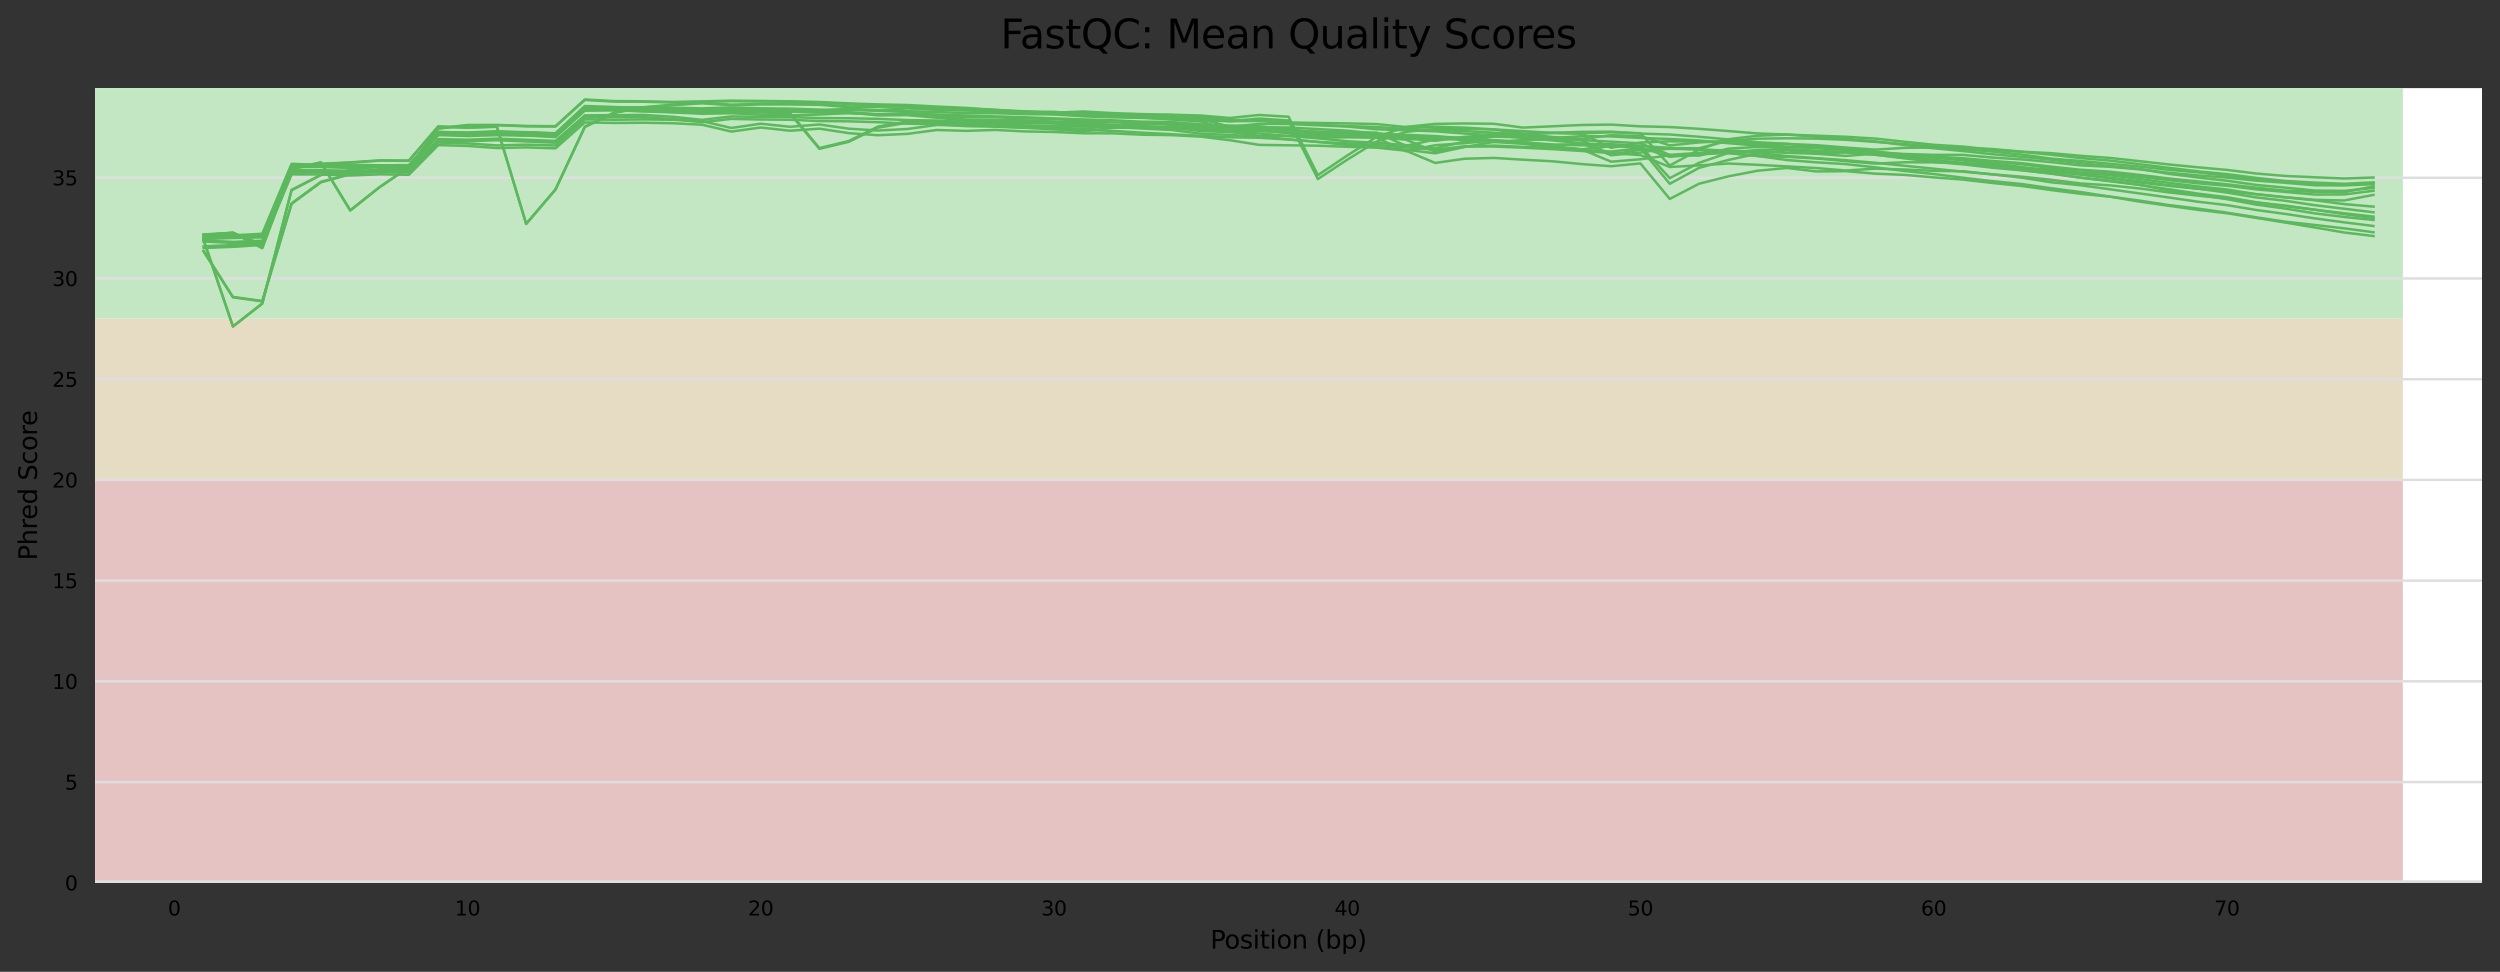 <?xml version="1.0" encoding="utf-8" standalone="no"?>
<!DOCTYPE svg PUBLIC "-//W3C//DTD SVG 1.1//EN"
  "http://www.w3.org/Graphics/SVG/1.1/DTD/svg11.dtd">
<svg xmlns:xlink="http://www.w3.org/1999/xlink" width="1000.318pt" height="388.845pt" viewBox="0 0 1000.318 388.845" xmlns="http://www.w3.org/2000/svg" version="1.1">
 <rect x="0" y="0" width="1000.318" height="388.845" fill="#333333" stroke="none"/>
 <defs>
  <style type="text/css">*{stroke-linejoin: round; stroke-linecap: butt}</style>
 </defs>
 <g id="figure_1">
  <g id="axes_1">
   <g id="patch_1">
    <path d="M 38.058 353.224 
L 993.118 353.224 
L 993.118 35.256 
L 38.058 35.256 
z
" style="fill: #ffffff"/>
   </g>
   <g id="patch_2">
    <path d="M 38.058 127.543 
L 961.439 127.543 
L 961.439 -452.779 
L 38.058 -452.779 
z
" clip-path="url(#p95e24e57a4)" style="fill: #c3e6c3"/>
   </g>
   <g id="patch_3">
    <path d="M 38.058 192.023 
L 961.439 192.023 
L 961.439 127.543 
L 38.058 127.543 
z
" clip-path="url(#p95e24e57a4)" style="fill: #e6dcc3"/>
   </g>
   <g id="patch_4">
    <path d="M 38.058 353.224 
L 961.439 353.224 
L 961.439 192.023 
L 38.058 192.023 
z
" clip-path="url(#p95e24e57a4)" style="fill: #e6c3c3"/>
   </g>
   <g id="matplotlib.axis_1">
    <g id="xtick_1">
     <g id="text_1">
      <!-- 0 -->
      <g transform="translate(67.192 366.303) scale(0.08 -0.08)">
       <defs>
        <path id="DejaVuSans-30" d="M 2034 4250 
Q 1547 4250 1301 3770 
Q 1056 3291 1056 2328 
Q 1056 1369 1301 889 
Q 1547 409 2034 409 
Q 2525 409 2770 889 
Q 3016 1369 3016 2328 
Q 3016 3291 2770 3770 
Q 2525 4250 2034 4250 
z
M 2034 4750 
Q 2819 4750 3233 4129 
Q 3647 3509 3647 2328 
Q 3647 1150 3233 529 
Q 2819 -91 2034 -91 
Q 1250 -91 836 529 
Q 422 1150 422 2328 
Q 422 3509 836 4129 
Q 1250 4750 2034 4750 
z
" transform="scale(0.016)"/>
       </defs>
       <use xlink:href="#DejaVuSans-30"/>
      </g>
     </g>
    </g>
    <g id="xtick_2">
     <g id="text_2">
      <!-- 10 -->
      <g transform="translate(181.976 366.303) scale(0.08 -0.08)">
       <defs>
        <path id="DejaVuSans-31" d="M 794 531 
L 1825 531 
L 1825 4091 
L 703 3866 
L 703 4441 
L 1819 4666 
L 2450 4666 
L 2450 531 
L 3481 531 
L 3481 0 
L 794 0 
L 794 531 
z
" transform="scale(0.016)"/>
       </defs>
       <use xlink:href="#DejaVuSans-31"/>
       <use xlink:href="#DejaVuSans-30" x="63.623"/>
      </g>
     </g>
    </g>
    <g id="xtick_3">
     <g id="text_3">
      <!-- 20 -->
      <g transform="translate(299.305 366.303) scale(0.08 -0.08)">
       <defs>
        <path id="DejaVuSans-32" d="M 1228 531 
L 3431 531 
L 3431 0 
L 469 0 
L 469 531 
Q 828 903 1448 1529 
Q 2069 2156 2228 2338 
Q 2531 2678 2651 2914 
Q 2772 3150 2772 3378 
Q 2772 3750 2511 3984 
Q 2250 4219 1831 4219 
Q 1534 4219 1204 4116 
Q 875 4013 500 3803 
L 500 4441 
Q 881 4594 1212 4672 
Q 1544 4750 1819 4750 
Q 2544 4750 2975 4387 
Q 3406 4025 3406 3419 
Q 3406 3131 3298 2873 
Q 3191 2616 2906 2266 
Q 2828 2175 2409 1742 
Q 1991 1309 1228 531 
z
" transform="scale(0.016)"/>
       </defs>
       <use xlink:href="#DejaVuSans-32"/>
       <use xlink:href="#DejaVuSans-30" x="63.623"/>
      </g>
     </g>
    </g>
    <g id="xtick_4">
     <g id="text_4">
      <!-- 30 -->
      <g transform="translate(416.635 366.303) scale(0.08 -0.08)">
       <defs>
        <path id="DejaVuSans-33" d="M 2597 2516 
Q 3050 2419 3304 2112 
Q 3559 1806 3559 1356 
Q 3559 666 3084 287 
Q 2609 -91 1734 -91 
Q 1441 -91 1130 -33 
Q 819 25 488 141 
L 488 750 
Q 750 597 1062 519 
Q 1375 441 1716 441 
Q 2309 441 2620 675 
Q 2931 909 2931 1356 
Q 2931 1769 2642 2001 
Q 2353 2234 1838 2234 
L 1294 2234 
L 1294 2753 
L 1863 2753 
Q 2328 2753 2575 2939 
Q 2822 3125 2822 3475 
Q 2822 3834 2567 4026 
Q 2313 4219 1838 4219 
Q 1578 4219 1281 4162 
Q 984 4106 628 3988 
L 628 4550 
Q 988 4650 1302 4700 
Q 1616 4750 1894 4750 
Q 2613 4750 3031 4423 
Q 3450 4097 3450 3541 
Q 3450 3153 3228 2886 
Q 3006 2619 2597 2516 
z
" transform="scale(0.016)"/>
       </defs>
       <use xlink:href="#DejaVuSans-33"/>
       <use xlink:href="#DejaVuSans-30" x="63.623"/>
      </g>
     </g>
    </g>
    <g id="xtick_5">
     <g id="text_5">
      <!-- 40 -->
      <g transform="translate(533.964 366.303) scale(0.08 -0.08)">
       <defs>
        <path id="DejaVuSans-34" d="M 2419 4116 
L 825 1625 
L 2419 1625 
L 2419 4116 
z
M 2253 4666 
L 3047 4666 
L 3047 1625 
L 3713 1625 
L 3713 1100 
L 3047 1100 
L 3047 0 
L 2419 0 
L 2419 1100 
L 313 1100 
L 313 1709 
L 2253 4666 
z
" transform="scale(0.016)"/>
       </defs>
       <use xlink:href="#DejaVuSans-34"/>
       <use xlink:href="#DejaVuSans-30" x="63.623"/>
      </g>
     </g>
    </g>
    <g id="xtick_6">
     <g id="text_6">
      <!-- 50 -->
      <g transform="translate(651.293 366.303) scale(0.08 -0.08)">
       <defs>
        <path id="DejaVuSans-35" d="M 691 4666 
L 3169 4666 
L 3169 4134 
L 1269 4134 
L 1269 2991 
Q 1406 3038 1543 3061 
Q 1681 3084 1819 3084 
Q 2600 3084 3056 2656 
Q 3513 2228 3513 1497 
Q 3513 744 3044 326 
Q 2575 -91 1722 -91 
Q 1428 -91 1123 -41 
Q 819 9 494 109 
L 494 744 
Q 775 591 1075 516 
Q 1375 441 1709 441 
Q 2250 441 2565 725 
Q 2881 1009 2881 1497 
Q 2881 1984 2565 2268 
Q 2250 2553 1709 2553 
Q 1456 2553 1204 2497 
Q 953 2441 691 2322 
L 691 4666 
z
" transform="scale(0.016)"/>
       </defs>
       <use xlink:href="#DejaVuSans-35"/>
       <use xlink:href="#DejaVuSans-30" x="63.623"/>
      </g>
     </g>
    </g>
    <g id="xtick_7">
     <g id="text_7">
      <!-- 60 -->
      <g transform="translate(768.622 366.303) scale(0.08 -0.08)">
       <defs>
        <path id="DejaVuSans-36" d="M 2113 2584 
Q 1688 2584 1439 2293 
Q 1191 2003 1191 1497 
Q 1191 994 1439 701 
Q 1688 409 2113 409 
Q 2538 409 2786 701 
Q 3034 994 3034 1497 
Q 3034 2003 2786 2293 
Q 2538 2584 2113 2584 
z
M 3366 4563 
L 3366 3988 
Q 3128 4100 2886 4159 
Q 2644 4219 2406 4219 
Q 1781 4219 1451 3797 
Q 1122 3375 1075 2522 
Q 1259 2794 1537 2939 
Q 1816 3084 2150 3084 
Q 2853 3084 3261 2657 
Q 3669 2231 3669 1497 
Q 3669 778 3244 343 
Q 2819 -91 2113 -91 
Q 1303 -91 875 529 
Q 447 1150 447 2328 
Q 447 3434 972 4092 
Q 1497 4750 2381 4750 
Q 2619 4750 2861 4703 
Q 3103 4656 3366 4563 
z
" transform="scale(0.016)"/>
       </defs>
       <use xlink:href="#DejaVuSans-36"/>
       <use xlink:href="#DejaVuSans-30" x="63.623"/>
      </g>
     </g>
    </g>
    <g id="xtick_8">
     <g id="text_8">
      <!-- 70 -->
      <g transform="translate(885.952 366.303) scale(0.08 -0.08)">
       <defs>
        <path id="DejaVuSans-37" d="M 525 4666 
L 3525 4666 
L 3525 4397 
L 1831 0 
L 1172 0 
L 2766 4134 
L 525 4134 
L 525 4666 
z
" transform="scale(0.016)"/>
       </defs>
       <use xlink:href="#DejaVuSans-37"/>
       <use xlink:href="#DejaVuSans-30" x="63.623"/>
      </g>
     </g>
    </g>
    <g id="text_9">
     <!-- Position (bp) -->
     <g transform="translate(484.285 379.565) scale(0.1 -0.1)">
      <defs>
       <path id="DejaVuSans-50" d="M 1259 4147 
L 1259 2394 
L 2053 2394 
Q 2494 2394 2734 2622 
Q 2975 2850 2975 3272 
Q 2975 3691 2734 3919 
Q 2494 4147 2053 4147 
L 1259 4147 
z
M 628 4666 
L 2053 4666 
Q 2838 4666 3239 4311 
Q 3641 3956 3641 3272 
Q 3641 2581 3239 2228 
Q 2838 1875 2053 1875 
L 1259 1875 
L 1259 0 
L 628 0 
L 628 4666 
z
" transform="scale(0.016)"/>
       <path id="DejaVuSans-6f" d="M 1959 3097 
Q 1497 3097 1228 2736 
Q 959 2375 959 1747 
Q 959 1119 1226 758 
Q 1494 397 1959 397 
Q 2419 397 2687 759 
Q 2956 1122 2956 1747 
Q 2956 2369 2687 2733 
Q 2419 3097 1959 3097 
z
M 1959 3584 
Q 2709 3584 3137 3096 
Q 3566 2609 3566 1747 
Q 3566 888 3137 398 
Q 2709 -91 1959 -91 
Q 1206 -91 779 398 
Q 353 888 353 1747 
Q 353 2609 779 3096 
Q 1206 3584 1959 3584 
z
" transform="scale(0.016)"/>
       <path id="DejaVuSans-73" d="M 2834 3397 
L 2834 2853 
Q 2591 2978 2328 3040 
Q 2066 3103 1784 3103 
Q 1356 3103 1142 2972 
Q 928 2841 928 2578 
Q 928 2378 1081 2264 
Q 1234 2150 1697 2047 
L 1894 2003 
Q 2506 1872 2764 1633 
Q 3022 1394 3022 966 
Q 3022 478 2636 193 
Q 2250 -91 1575 -91 
Q 1294 -91 989 -36 
Q 684 19 347 128 
L 347 722 
Q 666 556 975 473 
Q 1284 391 1588 391 
Q 1994 391 2212 530 
Q 2431 669 2431 922 
Q 2431 1156 2273 1281 
Q 2116 1406 1581 1522 
L 1381 1569 
Q 847 1681 609 1914 
Q 372 2147 372 2553 
Q 372 3047 722 3315 
Q 1072 3584 1716 3584 
Q 2034 3584 2315 3537 
Q 2597 3491 2834 3397 
z
" transform="scale(0.016)"/>
       <path id="DejaVuSans-69" d="M 603 3500 
L 1178 3500 
L 1178 0 
L 603 0 
L 603 3500 
z
M 603 4863 
L 1178 4863 
L 1178 4134 
L 603 4134 
L 603 4863 
z
" transform="scale(0.016)"/>
       <path id="DejaVuSans-74" d="M 1172 4494 
L 1172 3500 
L 2356 3500 
L 2356 3053 
L 1172 3053 
L 1172 1153 
Q 1172 725 1289 603 
Q 1406 481 1766 481 
L 2356 481 
L 2356 0 
L 1766 0 
Q 1100 0 847 248 
Q 594 497 594 1153 
L 594 3053 
L 172 3053 
L 172 3500 
L 594 3500 
L 594 4494 
L 1172 4494 
z
" transform="scale(0.016)"/>
       <path id="DejaVuSans-6e" d="M 3513 2113 
L 3513 0 
L 2938 0 
L 2938 2094 
Q 2938 2591 2744 2837 
Q 2550 3084 2163 3084 
Q 1697 3084 1428 2787 
Q 1159 2491 1159 1978 
L 1159 0 
L 581 0 
L 581 3500 
L 1159 3500 
L 1159 2956 
Q 1366 3272 1645 3428 
Q 1925 3584 2291 3584 
Q 2894 3584 3203 3211 
Q 3513 2838 3513 2113 
z
" transform="scale(0.016)"/>
       <path id="DejaVuSans-20" transform="scale(0.016)"/>
       <path id="DejaVuSans-28" d="M 1984 4856 
Q 1566 4138 1362 3434 
Q 1159 2731 1159 2009 
Q 1159 1288 1364 580 
Q 1569 -128 1984 -844 
L 1484 -844 
Q 1016 -109 783 600 
Q 550 1309 550 2009 
Q 550 2706 781 3412 
Q 1013 4119 1484 4856 
L 1984 4856 
z
" transform="scale(0.016)"/>
       <path id="DejaVuSans-62" d="M 3116 1747 
Q 3116 2381 2855 2742 
Q 2594 3103 2138 3103 
Q 1681 3103 1420 2742 
Q 1159 2381 1159 1747 
Q 1159 1113 1420 752 
Q 1681 391 2138 391 
Q 2594 391 2855 752 
Q 3116 1113 3116 1747 
z
M 1159 2969 
Q 1341 3281 1617 3432 
Q 1894 3584 2278 3584 
Q 2916 3584 3314 3078 
Q 3713 2572 3713 1747 
Q 3713 922 3314 415 
Q 2916 -91 2278 -91 
Q 1894 -91 1617 61 
Q 1341 213 1159 525 
L 1159 0 
L 581 0 
L 581 4863 
L 1159 4863 
L 1159 2969 
z
" transform="scale(0.016)"/>
       <path id="DejaVuSans-70" d="M 1159 525 
L 1159 -1331 
L 581 -1331 
L 581 3500 
L 1159 3500 
L 1159 2969 
Q 1341 3281 1617 3432 
Q 1894 3584 2278 3584 
Q 2916 3584 3314 3078 
Q 3713 2572 3713 1747 
Q 3713 922 3314 415 
Q 2916 -91 2278 -91 
Q 1894 -91 1617 61 
Q 1341 213 1159 525 
z
M 3116 1747 
Q 3116 2381 2855 2742 
Q 2594 3103 2138 3103 
Q 1681 3103 1420 2742 
Q 1159 2381 1159 1747 
Q 1159 1113 1420 752 
Q 1681 391 2138 391 
Q 2594 391 2855 752 
Q 3116 1113 3116 1747 
z
" transform="scale(0.016)"/>
       <path id="DejaVuSans-29" d="M 513 4856 
L 1013 4856 
Q 1481 4119 1714 3412 
Q 1947 2706 1947 2009 
Q 1947 1309 1714 600 
Q 1481 -109 1013 -844 
L 513 -844 
Q 928 -128 1133 580 
Q 1338 1288 1338 2009 
Q 1338 2731 1133 3434 
Q 928 4138 513 4856 
z
" transform="scale(0.016)"/>
      </defs>
      <use xlink:href="#DejaVuSans-50"/>
      <use xlink:href="#DejaVuSans-6f" x="56.678"/>
      <use xlink:href="#DejaVuSans-73" x="117.859"/>
      <use xlink:href="#DejaVuSans-69" x="169.959"/>
      <use xlink:href="#DejaVuSans-74" x="197.742"/>
      <use xlink:href="#DejaVuSans-69" x="236.951"/>
      <use xlink:href="#DejaVuSans-6f" x="264.734"/>
      <use xlink:href="#DejaVuSans-6e" x="325.916"/>
      <use xlink:href="#DejaVuSans-20" x="389.295"/>
      <use xlink:href="#DejaVuSans-28" x="421.082"/>
      <use xlink:href="#DejaVuSans-62" x="460.096"/>
      <use xlink:href="#DejaVuSans-70" x="523.572"/>
      <use xlink:href="#DejaVuSans-29" x="587.049"/>
     </g>
    </g>
   </g>
   <g id="matplotlib.axis_2">
    <g id="ytick_1">
     <g id="line2d_1">
      <path d="M 38.058 353.224 
L 993.118 353.224 
" clip-path="url(#p95e24e57a4)" style="fill: none; stroke: #dedede; stroke-linecap: square"/>
     </g>
     <g id="text_10">
      <!-- 0 -->
      <g transform="translate(25.968 356.263) scale(0.08 -0.08)">
       <use xlink:href="#DejaVuSans-30"/>
      </g>
     </g>
    </g>
    <g id="ytick_2">
     <g id="line2d_2">
      <path d="M 38.058 312.924 
L 993.118 312.924 
" clip-path="url(#p95e24e57a4)" style="fill: none; stroke: #dedede; stroke-linecap: square"/>
     </g>
     <g id="text_11">
      <!-- 5 -->
      <g transform="translate(25.968 315.963) scale(0.08 -0.08)">
       <use xlink:href="#DejaVuSans-35"/>
      </g>
     </g>
    </g>
    <g id="ytick_3">
     <g id="line2d_3">
      <path d="M 38.058 272.624 
L 993.118 272.624 
" clip-path="url(#p95e24e57a4)" style="fill: none; stroke: #dedede; stroke-linecap: square"/>
     </g>
     <g id="text_12">
      <!-- 10 -->
      <g transform="translate(20.878 275.663) scale(0.08 -0.08)">
       <use xlink:href="#DejaVuSans-31"/>
       <use xlink:href="#DejaVuSans-30" x="63.623"/>
      </g>
     </g>
    </g>
    <g id="ytick_4">
     <g id="line2d_4">
      <path d="M 38.058 232.323 
L 993.118 232.323 
" clip-path="url(#p95e24e57a4)" style="fill: none; stroke: #dedede; stroke-linecap: square"/>
     </g>
     <g id="text_13">
      <!-- 15 -->
      <g transform="translate(20.878 235.363) scale(0.08 -0.08)">
       <use xlink:href="#DejaVuSans-31"/>
       <use xlink:href="#DejaVuSans-35" x="63.623"/>
      </g>
     </g>
    </g>
    <g id="ytick_5">
     <g id="line2d_5">
      <path d="M 38.058 192.023 
L 993.118 192.023 
" clip-path="url(#p95e24e57a4)" style="fill: none; stroke: #dedede; stroke-linecap: square"/>
     </g>
     <g id="text_14">
      <!-- 20 -->
      <g transform="translate(20.878 195.063) scale(0.08 -0.08)">
       <use xlink:href="#DejaVuSans-32"/>
       <use xlink:href="#DejaVuSans-30" x="63.623"/>
      </g>
     </g>
    </g>
    <g id="ytick_6">
     <g id="line2d_6">
      <path d="M 38.058 151.723 
L 993.118 151.723 
" clip-path="url(#p95e24e57a4)" style="fill: none; stroke: #dedede; stroke-linecap: square"/>
     </g>
     <g id="text_15">
      <!-- 25 -->
      <g transform="translate(20.878 154.762) scale(0.08 -0.08)">
       <use xlink:href="#DejaVuSans-32"/>
       <use xlink:href="#DejaVuSans-35" x="63.623"/>
      </g>
     </g>
    </g>
    <g id="ytick_7">
     <g id="line2d_7">
      <path d="M 38.058 111.423 
L 993.118 111.423 
" clip-path="url(#p95e24e57a4)" style="fill: none; stroke: #dedede; stroke-linecap: square"/>
     </g>
     <g id="text_16">
      <!-- 30 -->
      <g transform="translate(20.878 114.462) scale(0.08 -0.08)">
       <use xlink:href="#DejaVuSans-33"/>
       <use xlink:href="#DejaVuSans-30" x="63.623"/>
      </g>
     </g>
    </g>
    <g id="ytick_8">
     <g id="line2d_8">
      <path d="M 38.058 71.123 
L 993.118 71.123 
" clip-path="url(#p95e24e57a4)" style="fill: none; stroke: #dedede; stroke-linecap: square"/>
     </g>
     <g id="text_17">
      <!-- 35 -->
      <g transform="translate(20.878 74.162) scale(0.08 -0.08)">
       <use xlink:href="#DejaVuSans-33"/>
       <use xlink:href="#DejaVuSans-35" x="63.623"/>
      </g>
     </g>
    </g>
    <g id="text_18">
     <!-- Phred Score -->
     <g transform="translate(14.798 224.209) rotate(-90) scale(0.1 -0.1)">
      <defs>
       <path id="DejaVuSans-68" d="M 3513 2113 
L 3513 0 
L 2938 0 
L 2938 2094 
Q 2938 2591 2744 2837 
Q 2550 3084 2163 3084 
Q 1697 3084 1428 2787 
Q 1159 2491 1159 1978 
L 1159 0 
L 581 0 
L 581 4863 
L 1159 4863 
L 1159 2956 
Q 1366 3272 1645 3428 
Q 1925 3584 2291 3584 
Q 2894 3584 3203 3211 
Q 3513 2838 3513 2113 
z
" transform="scale(0.016)"/>
       <path id="DejaVuSans-72" d="M 2631 2963 
Q 2534 3019 2420 3045 
Q 2306 3072 2169 3072 
Q 1681 3072 1420 2755 
Q 1159 2438 1159 1844 
L 1159 0 
L 581 0 
L 581 3500 
L 1159 3500 
L 1159 2956 
Q 1341 3275 1631 3429 
Q 1922 3584 2338 3584 
Q 2397 3584 2469 3576 
Q 2541 3569 2628 3553 
L 2631 2963 
z
" transform="scale(0.016)"/>
       <path id="DejaVuSans-65" d="M 3597 1894 
L 3597 1613 
L 953 1613 
Q 991 1019 1311 708 
Q 1631 397 2203 397 
Q 2534 397 2845 478 
Q 3156 559 3463 722 
L 3463 178 
Q 3153 47 2828 -22 
Q 2503 -91 2169 -91 
Q 1331 -91 842 396 
Q 353 884 353 1716 
Q 353 2575 817 3079 
Q 1281 3584 2069 3584 
Q 2775 3584 3186 3129 
Q 3597 2675 3597 1894 
z
M 3022 2063 
Q 3016 2534 2758 2815 
Q 2500 3097 2075 3097 
Q 1594 3097 1305 2825 
Q 1016 2553 972 2059 
L 3022 2063 
z
" transform="scale(0.016)"/>
       <path id="DejaVuSans-64" d="M 2906 2969 
L 2906 4863 
L 3481 4863 
L 3481 0 
L 2906 0 
L 2906 525 
Q 2725 213 2448 61 
Q 2172 -91 1784 -91 
Q 1150 -91 751 415 
Q 353 922 353 1747 
Q 353 2572 751 3078 
Q 1150 3584 1784 3584 
Q 2172 3584 2448 3432 
Q 2725 3281 2906 2969 
z
M 947 1747 
Q 947 1113 1208 752 
Q 1469 391 1925 391 
Q 2381 391 2643 752 
Q 2906 1113 2906 1747 
Q 2906 2381 2643 2742 
Q 2381 3103 1925 3103 
Q 1469 3103 1208 2742 
Q 947 2381 947 1747 
z
" transform="scale(0.016)"/>
       <path id="DejaVuSans-53" d="M 3425 4513 
L 3425 3897 
Q 3066 4069 2747 4153 
Q 2428 4238 2131 4238 
Q 1616 4238 1336 4038 
Q 1056 3838 1056 3469 
Q 1056 3159 1242 3001 
Q 1428 2844 1947 2747 
L 2328 2669 
Q 3034 2534 3370 2195 
Q 3706 1856 3706 1288 
Q 3706 609 3251 259 
Q 2797 -91 1919 -91 
Q 1588 -91 1214 -16 
Q 841 59 441 206 
L 441 856 
Q 825 641 1194 531 
Q 1563 422 1919 422 
Q 2459 422 2753 634 
Q 3047 847 3047 1241 
Q 3047 1584 2836 1778 
Q 2625 1972 2144 2069 
L 1759 2144 
Q 1053 2284 737 2584 
Q 422 2884 422 3419 
Q 422 4038 858 4394 
Q 1294 4750 2059 4750 
Q 2388 4750 2728 4690 
Q 3069 4631 3425 4513 
z
" transform="scale(0.016)"/>
       <path id="DejaVuSans-63" d="M 3122 3366 
L 3122 2828 
Q 2878 2963 2633 3030 
Q 2388 3097 2138 3097 
Q 1578 3097 1268 2742 
Q 959 2388 959 1747 
Q 959 1106 1268 751 
Q 1578 397 2138 397 
Q 2388 397 2633 464 
Q 2878 531 3122 666 
L 3122 134 
Q 2881 22 2623 -34 
Q 2366 -91 2075 -91 
Q 1284 -91 818 406 
Q 353 903 353 1747 
Q 353 2603 823 3093 
Q 1294 3584 2113 3584 
Q 2378 3584 2631 3529 
Q 2884 3475 3122 3366 
z
" transform="scale(0.016)"/>
      </defs>
      <use xlink:href="#DejaVuSans-50"/>
      <use xlink:href="#DejaVuSans-68" x="60.303"/>
      <use xlink:href="#DejaVuSans-72" x="123.682"/>
      <use xlink:href="#DejaVuSans-65" x="162.545"/>
      <use xlink:href="#DejaVuSans-64" x="224.068"/>
      <use xlink:href="#DejaVuSans-20" x="287.545"/>
      <use xlink:href="#DejaVuSans-53" x="319.332"/>
      <use xlink:href="#DejaVuSans-63" x="382.809"/>
      <use xlink:href="#DejaVuSans-6f" x="437.789"/>
      <use xlink:href="#DejaVuSans-72" x="498.971"/>
      <use xlink:href="#DejaVuSans-65" x="537.834"/>
     </g>
    </g>
   </g>
   <g id="line2d_9">
    <path d="M 81.47 93.908 
L 93.203 93.263 
L 104.936 97.944 
L 116.669 66.652 
L 128.402 65.672 
L 140.135 65.085 
L 151.867 64.292 
L 163.6 64.356 
L 175.333 50.706 
L 187.066 51.124 
L 198.799 50.746 
L 210.532 89.626 
L 222.265 75.876 
L 233.998 50.841 
L 245.731 45.172 
L 257.464 43.059 
L 269.197 42.072 
L 280.93 41.322 
L 292.663 42.089 
L 304.395 41.788 
L 316.128 41.79 
L 327.861 41.93 
L 339.594 42.881 
L 351.327 42.696 
L 363.06 42.644 
L 374.793 43.337 
L 386.526 43.864 
L 398.259 44.382 
L 409.992 45.263 
L 421.725 45.352 
L 433.458 46.363 
L 445.191 46.607 
L 456.924 46.991 
L 468.656 47.789 
L 480.389 48.613 
L 492.122 51.933 
L 503.855 50.895 
L 515.588 51.027 
L 527.321 51.659 
L 539.054 52.282 
L 550.787 53.454 
L 562.52 53.932 
L 574.253 54.449 
L 585.986 55.399 
L 597.719 56.232 
L 609.452 57.325 
L 621.184 58.464 
L 632.917 59.776 
L 644.65 64.695 
L 656.383 63.738 
L 668.116 62.132 
L 679.849 62.269 
L 691.582 59.478 
L 703.315 58.783 
L 715.048 58.776 
L 726.781 59.057 
L 738.514 59.701 
L 750.247 60.683 
L 761.98 61.763 
L 773.712 63.041 
L 785.445 64.236 
L 797.178 65.362 
L 808.911 66.814 
L 820.644 68.604 
L 832.377 69.763 
L 844.11 71.075 
L 855.843 72.538 
L 867.576 74.08 
L 879.309 75.438 
L 891.042 77.054 
L 902.775 78.993 
L 914.508 80.342 
L 926.24 82.124 
L 937.973 83.522 
L 949.706 84.952 
" clip-path="url(#p95e24e57a4)" style="fill: none; stroke: #5cb85c; stroke-linecap: square"/>
   </g>
   <g id="line2d_10">
    <path d="M 81.47 93.793 
L 93.203 93.153 
L 104.936 97.831 
L 116.669 66.531 
L 128.402 65.548 
L 140.135 64.958 
L 151.867 64.172 
L 163.6 64.231 
L 175.333 50.577 
L 187.066 50.994 
L 198.799 50.609 
L 210.532 89.529 
L 222.265 75.764 
L 233.998 50.675 
L 245.731 45.01 
L 257.464 42.887 
L 269.197 41.897 
L 280.93 41.143 
L 292.663 41.895 
L 304.395 41.584 
L 316.128 41.566 
L 327.861 41.696 
L 339.594 42.624 
L 351.327 42.379 
L 363.06 42.317 
L 374.793 42.976 
L 386.526 43.453 
L 398.259 43.943 
L 409.992 44.716 
L 421.725 44.741 
L 433.458 45.664 
L 445.191 45.852 
L 456.924 46.154 
L 468.656 46.805 
L 480.389 47.566 
L 492.122 50.737 
L 503.855 49.546 
L 515.588 49.625 
L 527.321 50.13 
L 539.054 50.635 
L 550.787 51.725 
L 562.52 52.141 
L 574.253 52.544 
L 585.986 53.439 
L 597.719 54.145 
L 609.452 55.155 
L 621.184 56.197 
L 632.917 57.305 
L 644.65 62.124 
L 656.383 61.023 
L 668.116 59.3 
L 679.849 59.307 
L 691.582 56.319 
L 703.315 55.499 
L 715.048 55.33 
L 726.781 55.465 
L 738.514 55.934 
L 750.247 56.773 
L 761.98 57.624 
L 773.712 58.693 
L 785.445 59.708 
L 797.178 60.635 
L 808.911 61.841 
L 820.644 63.446 
L 832.377 64.401 
L 844.11 65.51 
L 855.843 66.627 
L 867.576 67.94 
L 879.309 68.956 
L 891.042 70.335 
L 902.775 71.664 
L 914.508 72.591 
L 926.24 73.697 
L 937.973 73.9 
L 949.706 73.356 
" clip-path="url(#p95e24e57a4)" style="fill: none; stroke: #5cb85c; stroke-linecap: square"/>
   </g>
   <g id="line2d_11">
    <path d="M 81.47 95.631 
L 93.203 95.228 
L 104.936 94.995 
L 116.669 66.9 
L 128.402 66.778 
L 140.135 67.225 
L 151.867 66.936 
L 163.6 66.863 
L 175.333 54.024 
L 187.066 54.42 
L 198.799 54.082 
L 210.532 54.241 
L 222.265 54.491 
L 233.998 43.741 
L 245.731 43.831 
L 257.464 43.854 
L 269.197 44.112 
L 280.93 44.395 
L 292.663 44.022 
L 304.395 44.39 
L 316.128 44.6 
L 327.861 45.053 
L 339.594 45.259 
L 351.327 45.664 
L 363.06 45.924 
L 374.793 46.292 
L 386.526 46.807 
L 398.259 46.93 
L 409.992 47.38 
L 421.725 47.604 
L 433.458 48.452 
L 445.191 48.97 
L 456.924 49.319 
L 468.656 49.922 
L 480.389 50.566 
L 492.122 51.063 
L 503.855 51.039 
L 515.588 51.953 
L 527.321 52.79 
L 539.054 53.474 
L 550.787 53.966 
L 562.52 54.891 
L 574.253 55.401 
L 585.986 56.022 
L 597.719 56.8 
L 609.452 57.53 
L 621.184 58.861 
L 632.917 59.723 
L 644.65 58.471 
L 656.383 58.976 
L 668.116 62.734 
L 679.849 61.718 
L 691.582 61.241 
L 703.315 62.421 
L 715.048 62.783 
L 726.781 63.416 
L 738.514 64.467 
L 750.247 65.464 
L 761.98 64.926 
L 773.712 64.973 
L 785.445 65.289 
L 797.178 65.909 
L 808.911 67.121 
L 820.644 67.895 
L 832.377 69.085 
L 844.11 70.115 
L 855.843 71.584 
L 867.576 73.145 
L 879.309 74.574 
L 891.042 75.813 
L 902.775 77.713 
L 914.508 78.992 
L 926.24 80.128 
L 937.973 81.67 
L 949.706 82.678 
" clip-path="url(#p95e24e57a4)" style="fill: none; stroke: #5cb85c; stroke-linecap: square"/>
   </g>
   <g id="line2d_12">
    <path d="M 81.47 95.175 
L 93.203 94.727 
L 104.936 94.482 
L 116.669 66.349 
L 128.402 66.183 
L 140.135 66.61 
L 151.867 66.308 
L 163.6 66.237 
L 175.333 53.345 
L 187.066 53.681 
L 198.799 53.315 
L 210.532 53.469 
L 222.265 53.698 
L 233.998 42.893 
L 245.731 42.94 
L 257.464 42.923 
L 269.197 43.097 
L 280.93 43.36 
L 292.663 42.977 
L 304.395 43.341 
L 316.128 43.465 
L 327.861 43.872 
L 339.594 43.99 
L 351.327 44.361 
L 363.06 44.506 
L 374.793 44.807 
L 386.526 45.263 
L 398.259 45.298 
L 409.992 45.659 
L 421.725 45.78 
L 433.458 46.53 
L 445.191 46.937 
L 456.924 47.169 
L 468.656 47.616 
L 480.389 48.176 
L 492.122 48.524 
L 503.855 48.408 
L 515.588 49.207 
L 527.321 49.889 
L 539.054 50.455 
L 550.787 50.833 
L 562.52 51.585 
L 574.253 51.959 
L 585.986 52.462 
L 597.719 53.107 
L 609.452 53.619 
L 621.184 54.805 
L 632.917 55.537 
L 644.65 54.105 
L 656.383 54.441 
L 668.116 58.178 
L 679.849 56.988 
L 691.582 56.39 
L 703.315 57.405 
L 715.048 57.609 
L 726.781 58.087 
L 738.514 59.037 
L 750.247 59.876 
L 761.98 59.165 
L 773.712 59.004 
L 785.445 59.154 
L 797.178 59.636 
L 808.911 60.682 
L 820.644 61.281 
L 832.377 62.327 
L 844.11 63.182 
L 855.843 64.465 
L 867.576 65.776 
L 879.309 66.932 
L 891.042 67.987 
L 902.775 69.43 
L 914.508 70.414 
L 926.24 70.937 
L 937.973 71.425 
L 949.706 71.029 
" clip-path="url(#p95e24e57a4)" style="fill: none; stroke: #5cb85c; stroke-linecap: square"/>
   </g>
   <g id="line2d_13">
    <path d="M 81.47 94.26 
L 93.203 93.168 
L 104.936 99.286 
L 116.669 67.703 
L 128.402 65.035 
L 140.135 84.24 
L 151.867 74.935 
L 163.6 66.98 
L 175.333 51.466 
L 187.066 50.18 
L 198.799 50.111 
L 210.532 50.544 
L 222.265 50.654 
L 233.998 40.008 
L 245.731 40.645 
L 257.464 40.715 
L 269.197 41.018 
L 280.93 40.784 
L 292.663 40.482 
L 304.395 40.607 
L 316.128 40.743 
L 327.861 41.049 
L 339.594 41.609 
L 351.327 42.067 
L 363.06 42.333 
L 374.793 43.062 
L 386.526 43.633 
L 398.259 44.552 
L 409.992 45.122 
L 421.725 45.727 
L 433.458 45.349 
L 445.191 46.102 
L 456.924 46.656 
L 468.656 47.017 
L 480.389 47.44 
L 492.122 48.518 
L 503.855 47.431 
L 515.588 48.217 
L 527.321 71.638 
L 539.054 63.897 
L 550.787 56.658 
L 562.52 52.754 
L 574.253 51.612 
L 585.986 51.559 
L 597.719 51.804 
L 609.452 53.487 
L 621.184 53.126 
L 632.917 52.76 
L 644.65 52.681 
L 656.383 53.453 
L 668.116 53.817 
L 679.849 54.729 
L 691.582 55.779 
L 703.315 56.923 
L 715.048 57.535 
L 726.781 58.658 
L 738.514 59.602 
L 750.247 60.826 
L 761.98 62.464 
L 773.712 63.942 
L 785.445 65.276 
L 797.178 66.749 
L 808.911 68.004 
L 820.644 69.394 
L 832.377 71.095 
L 844.11 72.513 
L 855.843 73.904 
L 867.576 76.146 
L 879.309 77.988 
L 891.042 79.683 
L 902.775 81.874 
L 914.508 83.467 
L 926.24 85.379 
L 937.973 86.817 
L 949.706 88.016 
" clip-path="url(#p95e24e57a4)" style="fill: none; stroke: #5cb85c; stroke-linecap: square"/>
   </g>
   <g id="line2d_14">
    <path d="M 81.47 94.159 
L 93.203 93.068 
L 104.936 99.192 
L 116.669 67.591 
L 128.402 64.942 
L 140.135 84.152 
L 151.867 74.855 
L 163.6 66.881 
L 175.333 51.33 
L 187.066 50.011 
L 198.799 49.971 
L 210.532 50.392 
L 222.265 50.48 
L 233.998 39.799 
L 245.731 40.442 
L 257.464 40.524 
L 269.197 40.8 
L 280.93 40.566 
L 292.663 40.276 
L 304.395 40.384 
L 316.128 40.533 
L 327.861 40.818 
L 339.594 41.36 
L 351.327 41.773 
L 363.06 42.009 
L 374.793 42.636 
L 386.526 43.168 
L 398.259 44.008 
L 409.992 44.532 
L 421.725 45.101 
L 433.458 44.6 
L 445.191 45.256 
L 456.924 45.661 
L 468.656 45.898 
L 480.389 46.225 
L 492.122 47.206 
L 503.855 46.005 
L 515.588 46.707 
L 527.321 70.092 
L 539.054 62.23 
L 550.787 54.812 
L 562.52 50.781 
L 574.253 49.58 
L 585.986 49.397 
L 597.719 49.525 
L 609.452 51.061 
L 621.184 50.527 
L 632.917 50.015 
L 644.65 49.858 
L 656.383 50.551 
L 668.116 50.834 
L 679.849 51.544 
L 691.582 52.435 
L 703.315 53.403 
L 715.048 53.811 
L 726.781 54.753 
L 738.514 55.506 
L 750.247 56.561 
L 761.98 58.04 
L 773.712 59.339 
L 785.445 60.444 
L 797.178 61.711 
L 808.911 62.75 
L 820.644 63.886 
L 832.377 65.3 
L 844.11 66.448 
L 855.843 67.556 
L 867.576 69.547 
L 879.309 71.006 
L 891.042 72.325 
L 902.775 73.997 
L 914.508 75.105 
L 926.24 76.236 
L 937.973 76.378 
L 949.706 75.21 
" clip-path="url(#p95e24e57a4)" style="fill: none; stroke: #5cb85c; stroke-linecap: square"/>
   </g>
   <g id="line2d_15">
    <path d="M 81.47 95.263 
L 93.203 94.816 
L 104.936 94.187 
L 116.669 66.312 
L 128.402 66.75 
L 140.135 66.716 
L 151.867 66.929 
L 163.6 66.922 
L 175.333 53.763 
L 187.066 53.985 
L 198.799 53.531 
L 210.532 54.077 
L 222.265 54.396 
L 233.998 43.596 
L 245.731 44.027 
L 257.464 44.545 
L 269.197 44.969 
L 280.93 45.523 
L 292.663 45.31 
L 304.395 45.893 
L 316.128 46.14 
L 327.861 45.831 
L 339.594 45.217 
L 351.327 45.774 
L 363.06 45.207 
L 374.793 45.817 
L 386.526 46.234 
L 398.259 46.573 
L 409.992 46.917 
L 421.725 47.373 
L 433.458 47.797 
L 445.191 48.13 
L 456.924 48.69 
L 468.656 48.807 
L 480.389 49.753 
L 492.122 51.019 
L 503.855 51.329 
L 515.588 52.324 
L 527.321 52.686 
L 539.054 52.958 
L 550.787 53.367 
L 562.52 54.702 
L 574.253 54.735 
L 585.986 55.247 
L 597.719 56.072 
L 609.452 56.941 
L 621.184 57.79 
L 632.917 58.143 
L 644.65 57.868 
L 656.383 58.383 
L 668.116 71.286 
L 679.849 65.139 
L 691.582 61.177 
L 703.315 59.977 
L 715.048 59.762 
L 726.781 60.367 
L 738.514 60.981 
L 750.247 61.904 
L 761.98 63.349 
L 773.712 64.767 
L 785.445 65.755 
L 797.178 67.105 
L 808.911 68.155 
L 820.644 69.47 
L 832.377 71.044 
L 844.11 72.3 
L 855.843 73.953 
L 867.576 75.686 
L 879.309 77.458 
L 891.042 78.919 
L 902.775 80.938 
L 914.508 82.521 
L 926.24 83.91 
L 937.973 85.671 
L 949.706 87.244 
" clip-path="url(#p95e24e57a4)" style="fill: none; stroke: #5cb85c; stroke-linecap: square"/>
   </g>
   <g id="line2d_16">
    <path d="M 81.47 94.654 
L 93.203 94.172 
L 104.936 93.527 
L 116.669 65.546 
L 128.402 66.001 
L 140.135 65.94 
L 151.867 66.152 
L 163.6 66.068 
L 175.333 52.824 
L 187.066 53.008 
L 198.799 52.511 
L 210.532 53.018 
L 222.265 53.31 
L 233.998 42.411 
L 245.731 42.811 
L 257.464 43.289 
L 269.197 43.686 
L 280.93 44.182 
L 292.663 43.908 
L 304.395 44.423 
L 316.128 44.656 
L 327.861 44.243 
L 339.594 43.549 
L 351.327 44.025 
L 363.06 43.377 
L 374.793 43.932 
L 386.526 44.25 
L 398.259 44.545 
L 409.992 44.763 
L 421.725 45.078 
L 433.458 45.359 
L 445.191 45.564 
L 456.924 46.04 
L 468.656 45.995 
L 480.389 46.84 
L 492.122 47.998 
L 503.855 48.157 
L 515.588 49.003 
L 527.321 49.2 
L 539.054 49.377 
L 550.787 49.645 
L 562.52 50.834 
L 574.253 50.697 
L 585.986 51.071 
L 597.719 51.775 
L 609.452 52.474 
L 621.184 53.145 
L 632.917 53.345 
L 644.65 52.951 
L 656.383 53.311 
L 668.116 66.236 
L 679.849 59.871 
L 691.582 55.7 
L 703.315 54.304 
L 715.048 53.863 
L 726.781 54.284 
L 738.514 54.722 
L 750.247 55.44 
L 761.98 56.708 
L 773.712 57.937 
L 785.445 58.649 
L 797.178 59.891 
L 808.911 60.768 
L 820.644 61.897 
L 832.377 63.242 
L 844.11 64.238 
L 855.843 65.661 
L 867.576 67.111 
L 879.309 68.532 
L 891.042 69.676 
L 902.775 71.185 
L 914.508 72.42 
L 926.24 73.072 
L 937.973 73.545 
L 949.706 72.969 
" clip-path="url(#p95e24e57a4)" style="fill: none; stroke: #5cb85c; stroke-linecap: square"/>
   </g>
   <g id="line2d_17">
    <path d="M 81.47 96.056 
L 93.203 130.668 
L 104.936 121.497 
L 116.669 76.111 
L 128.402 70.049 
L 140.135 68.209 
L 151.867 66.367 
L 163.6 66.613 
L 175.333 52.94 
L 187.066 53.348 
L 198.799 52.901 
L 210.532 53.027 
L 222.265 53.538 
L 233.998 43 
L 245.731 43.377 
L 257.464 43.692 
L 269.197 43.68 
L 280.93 43.966 
L 292.663 43.616 
L 304.395 44.108 
L 316.128 44.386 
L 327.861 44.817 
L 339.594 45.059 
L 351.327 46.168 
L 363.06 46.07 
L 374.793 47.105 
L 386.526 48.258 
L 398.259 48.494 
L 409.992 48.714 
L 421.725 49.264 
L 433.458 49.805 
L 445.191 50.805 
L 456.924 51.426 
L 468.656 52.003 
L 480.389 53.453 
L 492.122 53.998 
L 503.855 54.629 
L 515.588 55.782 
L 527.321 56.767 
L 539.054 58.013 
L 550.787 58.846 
L 562.52 59.9 
L 574.253 61.342 
L 585.986 58.804 
L 597.719 56.774 
L 609.452 56.038 
L 621.184 55.748 
L 632.917 56.116 
L 644.65 61.86 
L 656.383 59.904 
L 668.116 59.537 
L 679.849 59.734 
L 691.582 60.341 
L 703.315 61.268 
L 715.048 62.437 
L 726.781 63.27 
L 738.514 64.104 
L 750.247 65.118 
L 761.98 66.32 
L 773.712 67.498 
L 785.445 68.695 
L 797.178 69.743 
L 808.911 71.101 
L 820.644 72.928 
L 832.377 74.116 
L 844.11 75.731 
L 855.843 77.362 
L 867.576 78.994 
L 879.309 80.7 
L 891.042 82.079 
L 902.775 84.023 
L 914.508 85.617 
L 926.24 87.389 
L 937.973 88.963 
L 949.706 90.424 
" clip-path="url(#p95e24e57a4)" style="fill: none; stroke: #5cb85c; stroke-linecap: square"/>
   </g>
   <g id="line2d_18">
    <path d="M 81.47 95.962 
L 93.203 130.58 
L 104.936 121.401 
L 116.669 75.997 
L 128.402 69.959 
L 140.135 68.084 
L 151.867 66.269 
L 163.6 66.512 
L 175.333 52.791 
L 187.066 53.215 
L 198.799 52.749 
L 210.532 52.886 
L 222.265 53.409 
L 233.998 42.836 
L 245.731 43.215 
L 257.464 43.539 
L 269.197 43.531 
L 280.93 43.805 
L 292.663 43.449 
L 304.395 43.928 
L 316.128 44.188 
L 327.861 44.637 
L 339.594 44.839 
L 351.327 45.92 
L 363.06 45.787 
L 374.793 46.715 
L 386.526 47.822 
L 398.259 47.993 
L 409.992 48.163 
L 421.725 48.602 
L 433.458 49.032 
L 445.191 49.983 
L 456.924 50.525 
L 468.656 51.038 
L 480.389 52.405 
L 492.122 52.875 
L 503.855 53.399 
L 515.588 54.423 
L 527.321 55.344 
L 539.054 56.518 
L 550.787 57.135 
L 562.52 58.056 
L 574.253 59.365 
L 585.986 56.65 
L 597.719 54.51 
L 609.452 53.644 
L 621.184 53.24 
L 632.917 53.489 
L 644.65 59.153 
L 656.383 57.036 
L 668.116 56.538 
L 679.849 56.618 
L 691.582 57.008 
L 703.315 57.75 
L 715.048 58.703 
L 726.781 59.309 
L 738.514 59.995 
L 750.247 60.789 
L 761.98 61.834 
L 773.712 62.811 
L 785.445 63.755 
L 797.178 64.598 
L 808.911 65.718 
L 820.644 67.261 
L 832.377 68.152 
L 844.11 69.466 
L 855.843 70.694 
L 867.576 72.046 
L 879.309 73.341 
L 891.042 74.333 
L 902.775 75.763 
L 914.508 76.818 
L 926.24 77.843 
L 937.973 77.799 
L 949.706 76.32 
" clip-path="url(#p95e24e57a4)" style="fill: none; stroke: #5cb85c; stroke-linecap: square"/>
   </g>
   <g id="line2d_19">
    <path d="M 81.47 96.642 
L 93.203 97.202 
L 104.936 96.753 
L 116.669 68.645 
L 128.402 68.571 
L 140.135 68.864 
L 151.867 68.524 
L 163.6 68.75 
L 175.333 56.27 
L 187.066 56.497 
L 198.799 56.112 
L 210.532 56.581 
L 222.265 57.111 
L 233.998 46.94 
L 245.731 46.859 
L 257.464 46.857 
L 269.197 47.656 
L 280.93 48.914 
L 292.663 47.571 
L 304.395 47.824 
L 316.128 47.92 
L 327.861 48.433 
L 339.594 48.545 
L 351.327 48.888 
L 363.06 49.478 
L 374.793 49.731 
L 386.526 50.473 
L 398.259 50.703 
L 409.992 51.173 
L 421.725 51.227 
L 433.458 51.988 
L 445.191 52.359 
L 456.924 53.084 
L 468.656 53.686 
L 480.389 54.323 
L 492.122 54.927 
L 503.855 55.126 
L 515.588 55.813 
L 527.321 56.797 
L 539.054 57.368 
L 550.787 57.992 
L 562.52 58.937 
L 574.253 59.931 
L 585.986 58.525 
L 597.719 58.644 
L 609.452 59.092 
L 621.184 59.674 
L 632.917 60.412 
L 644.65 61.234 
L 656.383 62.058 
L 668.116 66.815 
L 679.849 66.169 
L 691.582 65.428 
L 703.315 65.947 
L 715.048 66.587 
L 726.781 67.247 
L 738.514 68.232 
L 750.247 67.486 
L 761.98 67.823 
L 773.712 68.372 
L 785.445 68.523 
L 797.178 69.769 
L 808.911 70.69 
L 820.644 71.924 
L 832.377 73.408 
L 844.11 74.157 
L 855.843 75.372 
L 867.576 76.954 
L 879.309 78.274 
L 891.042 79.398 
L 902.775 81.034 
L 914.508 82.274 
L 926.24 83.933 
L 937.973 85.351 
L 949.706 86.677 
" clip-path="url(#p95e24e57a4)" style="fill: none; stroke: #5cb85c; stroke-linecap: square"/>
   </g>
   <g id="line2d_20">
    <path d="M 81.47 96.238 
L 93.203 96.79 
L 104.936 96.314 
L 116.669 68.156 
L 128.402 68.089 
L 140.135 68.355 
L 151.867 68.032 
L 163.6 68.176 
L 175.333 55.665 
L 187.066 55.898 
L 198.799 55.504 
L 210.532 55.908 
L 222.265 56.39 
L 233.998 46.165 
L 245.731 46.065 
L 257.464 45.98 
L 269.197 46.723 
L 280.93 47.966 
L 292.663 46.591 
L 304.395 46.782 
L 316.128 46.816 
L 327.861 47.258 
L 339.594 47.307 
L 351.327 47.561 
L 363.06 48.058 
L 374.793 48.224 
L 386.526 48.854 
L 398.259 49.011 
L 409.992 49.386 
L 421.725 49.389 
L 433.458 50.014 
L 445.191 50.237 
L 456.924 50.866 
L 468.656 51.373 
L 480.389 51.909 
L 492.122 52.392 
L 503.855 52.45 
L 515.588 53.005 
L 527.321 53.875 
L 539.054 54.254 
L 550.787 54.689 
L 562.52 55.496 
L 574.253 56.333 
L 585.986 54.776 
L 597.719 54.656 
L 609.452 54.975 
L 621.184 55.457 
L 632.917 56.038 
L 644.65 56.687 
L 656.383 57.357 
L 668.116 61.961 
L 679.849 61.18 
L 691.582 60.271 
L 703.315 60.647 
L 715.048 61.139 
L 726.781 61.523 
L 738.514 62.392 
L 750.247 61.474 
L 761.98 61.608 
L 773.712 61.97 
L 785.445 61.971 
L 797.178 63.036 
L 808.911 63.776 
L 820.644 64.867 
L 832.377 66.168 
L 844.11 66.741 
L 855.843 67.734 
L 867.576 69.114 
L 879.309 70.19 
L 891.042 71.072 
L 902.775 72.277 
L 914.508 73.137 
L 926.24 74.139 
L 937.973 74.192 
L 949.706 73.692 
" clip-path="url(#p95e24e57a4)" style="fill: none; stroke: #5cb85c; stroke-linecap: square"/>
   </g>
   <g id="line2d_21">
    <path d="M 81.47 100.618 
L 93.203 118.97 
L 104.936 120.597 
L 116.669 81.56 
L 128.402 72.962 
L 140.135 69.762 
L 151.867 67.993 
L 163.6 67.439 
L 175.333 53.96 
L 187.066 54.053 
L 198.799 53.717 
L 210.532 54.213 
L 222.265 54.835 
L 233.998 44.293 
L 245.731 44.168 
L 257.464 44.504 
L 269.197 44.827 
L 280.93 44.977 
L 292.663 44.893 
L 304.395 44.982 
L 316.128 45.476 
L 327.861 59.563 
L 339.594 56.75 
L 351.327 51.074 
L 363.06 49.112 
L 374.793 49.439 
L 386.526 49.779 
L 398.259 50.403 
L 409.992 51.081 
L 421.725 51.744 
L 433.458 52.551 
L 445.191 51.119 
L 456.924 51.127 
L 468.656 50.665 
L 480.389 51.186 
L 492.122 51.625 
L 503.855 52.034 
L 515.588 53.355 
L 527.321 55.103 
L 539.054 54.939 
L 550.787 55.107 
L 562.52 60.513 
L 574.253 58.106 
L 585.986 57.3 
L 597.719 56.164 
L 609.452 56.877 
L 621.184 58.141 
L 632.917 57.482 
L 644.65 57.731 
L 656.383 58.476 
L 668.116 59.136 
L 679.849 59.943 
L 691.582 61.236 
L 703.315 62.426 
L 715.048 64.05 
L 726.781 64.952 
L 738.514 65.663 
L 750.247 66.942 
L 761.98 68.401 
L 773.712 69.634 
L 785.445 71.113 
L 797.178 72.486 
L 808.911 73.628 
L 820.644 75.329 
L 832.377 76.833 
L 844.11 78.67 
L 855.843 80.635 
L 867.576 82.314 
L 879.309 83.954 
L 891.042 85.329 
L 902.775 87.191 
L 914.508 89.07 
L 926.24 91.028 
L 937.973 93.027 
L 949.706 94.442 
" clip-path="url(#p95e24e57a4)" style="fill: none; stroke: #5cb85c; stroke-linecap: square"/>
   </g>
   <g id="line2d_22">
    <path d="M 81.47 100.408 
L 93.203 118.803 
L 104.936 120.434 
L 116.669 81.377 
L 128.402 72.754 
L 140.135 69.528 
L 151.867 67.797 
L 163.6 67.227 
L 175.333 53.75 
L 187.066 53.798 
L 198.799 53.462 
L 210.532 53.999 
L 222.265 54.592 
L 233.998 44.02 
L 245.731 43.886 
L 257.464 44.231 
L 269.197 44.525 
L 280.93 44.677 
L 292.663 44.613 
L 304.395 44.662 
L 316.128 45.16 
L 327.861 59.253 
L 339.594 56.426 
L 351.327 50.638 
L 363.06 48.595 
L 374.793 48.895 
L 386.526 49.164 
L 398.259 49.698 
L 409.992 50.299 
L 421.725 50.906 
L 433.458 51.65 
L 445.191 50.151 
L 456.924 49.997 
L 468.656 49.484 
L 480.389 49.926 
L 492.122 50.229 
L 503.855 50.524 
L 515.588 51.693 
L 527.321 53.347 
L 539.054 53.032 
L 550.787 53.048 
L 562.52 58.34 
L 574.253 55.843 
L 585.986 54.906 
L 597.719 53.596 
L 609.452 54.127 
L 621.184 55.269 
L 632.917 54.47 
L 644.65 54.578 
L 656.383 55.2 
L 668.116 55.626 
L 679.849 56.215 
L 691.582 57.294 
L 703.315 58.284 
L 715.048 59.712 
L 726.781 60.381 
L 738.514 60.823 
L 750.247 61.892 
L 761.98 63.128 
L 773.712 64.102 
L 785.445 65.352 
L 797.178 66.477 
L 808.911 67.279 
L 820.644 68.64 
L 832.377 69.842 
L 844.11 71.357 
L 855.843 72.972 
L 867.576 74.343 
L 879.309 75.52 
L 891.042 76.493 
L 902.775 77.708 
L 914.508 78.914 
L 926.24 79.972 
L 937.973 80.214 
L 949.706 77.981 
" clip-path="url(#p95e24e57a4)" style="fill: none; stroke: #5cb85c; stroke-linecap: square"/>
   </g>
   <g id="line2d_23">
    <path d="M 81.47 99.229 
L 93.203 98.766 
L 104.936 98.008 
L 116.669 69.771 
L 128.402 69.807 
L 140.135 70.233 
L 151.867 69.752 
L 163.6 69.945 
L 175.333 58.059 
L 187.066 58.388 
L 198.799 59.235 
L 210.532 58.974 
L 222.265 59.359 
L 233.998 48.988 
L 245.731 49.192 
L 257.464 49.109 
L 269.197 49.306 
L 280.93 49.906 
L 292.663 52.647 
L 304.395 51.013 
L 316.128 52.312 
L 327.861 51.473 
L 339.594 53.268 
L 351.327 54.111 
L 363.06 53.569 
L 374.793 52.017 
L 386.526 52.36 
L 398.259 51.99 
L 409.992 52.586 
L 421.725 52.806 
L 433.458 53.329 
L 445.191 53.352 
L 456.924 53.903 
L 468.656 54.072 
L 480.389 54.668 
L 492.122 56.114 
L 503.855 57.977 
L 515.588 58.137 
L 527.321 58.3 
L 539.054 58.728 
L 550.787 59.079 
L 562.52 60.285 
L 574.253 65.19 
L 585.986 63.521 
L 597.719 63.186 
L 609.452 63.9 
L 621.184 64.537 
L 632.917 65.652 
L 644.65 66.513 
L 656.383 65.392 
L 668.116 79.598 
L 679.849 73.508 
L 691.582 70.559 
L 703.315 68.305 
L 715.048 67.2 
L 726.781 68.6 
L 738.514 68.482 
L 750.247 69.474 
L 761.98 69.973 
L 773.712 70.972 
L 785.445 71.865 
L 797.178 73.216 
L 808.911 74.414 
L 820.644 76.036 
L 832.377 77.536 
L 844.11 78.652 
L 855.843 80.224 
L 867.576 82.024 
L 879.309 83.449 
L 891.042 85.088 
L 902.775 86.952 
L 914.508 88.718 
L 926.24 90.011 
L 937.973 91.376 
L 949.706 92.938 
" clip-path="url(#p95e24e57a4)" style="fill: none; stroke: #5cb85c; stroke-linecap: square"/>
   </g>
   <g id="line2d_24">
    <path d="M 81.47 98.544 
L 93.203 98.055 
L 104.936 97.266 
L 116.669 68.947 
L 128.402 68.967 
L 140.135 69.365 
L 151.867 68.858 
L 163.6 69.031 
L 175.333 57.057 
L 187.066 57.381 
L 198.799 58.189 
L 210.532 57.884 
L 222.265 58.21 
L 233.998 47.762 
L 245.731 47.918 
L 257.464 47.776 
L 269.197 47.925 
L 280.93 48.484 
L 292.663 51.205 
L 304.395 49.5 
L 316.128 50.734 
L 327.861 49.808 
L 339.594 51.487 
L 351.327 52.224 
L 363.06 51.614 
L 374.793 49.998 
L 386.526 50.211 
L 398.259 49.802 
L 409.992 50.292 
L 421.725 50.392 
L 433.458 50.701 
L 445.191 50.543 
L 456.924 51.015 
L 468.656 51.018 
L 480.389 51.422 
L 492.122 52.718 
L 503.855 54.396 
L 515.588 54.45 
L 527.321 54.413 
L 539.054 54.686 
L 550.787 54.871 
L 562.52 55.878 
L 574.253 60.667 
L 585.986 58.753 
L 597.719 58.245 
L 609.452 58.768 
L 621.184 59.136 
L 632.917 59.985 
L 644.65 60.649 
L 656.383 59.301 
L 668.116 73.547 
L 679.849 67.163 
L 691.582 63.999 
L 703.315 61.493 
L 715.048 60.143 
L 726.781 61.363 
L 738.514 60.978 
L 750.247 61.673 
L 761.98 61.953 
L 773.712 62.685 
L 785.445 63.312 
L 797.178 64.39 
L 808.911 65.294 
L 820.644 66.676 
L 832.377 67.911 
L 844.11 68.678 
L 855.843 69.944 
L 867.576 71.382 
L 879.309 72.557 
L 891.042 73.747 
L 902.775 75.087 
L 914.508 76.311 
L 926.24 76.759 
L 937.973 76.9 
L 949.706 74.552 
" clip-path="url(#p95e24e57a4)" style="fill: none; stroke: #5cb85c; stroke-linecap: square"/>
   </g>
   <g id="line2d_25">
    <path d="M 38.058 353.224 
L 993.118 353.224 
" clip-path="url(#p95e24e57a4)" style="fill: none; stroke: #dedede; stroke-width: 2; stroke-linecap: square"/>
   </g>
   <g id="text_19">
    <!-- FastQC: Mean Quality Scores -->
    <g transform="translate(400.349 19.358) scale(0.16 -0.16)">
     <defs>
      <path id="DejaVuSans-46" d="M 628 4666 
L 3309 4666 
L 3309 4134 
L 1259 4134 
L 1259 2759 
L 3109 2759 
L 3109 2228 
L 1259 2228 
L 1259 0 
L 628 0 
L 628 4666 
z
" transform="scale(0.016)"/>
      <path id="DejaVuSans-61" d="M 2194 1759 
Q 1497 1759 1228 1600 
Q 959 1441 959 1056 
Q 959 750 1161 570 
Q 1363 391 1709 391 
Q 2188 391 2477 730 
Q 2766 1069 2766 1631 
L 2766 1759 
L 2194 1759 
z
M 3341 1997 
L 3341 0 
L 2766 0 
L 2766 531 
Q 2569 213 2275 61 
Q 1981 -91 1556 -91 
Q 1019 -91 701 211 
Q 384 513 384 1019 
Q 384 1609 779 1909 
Q 1175 2209 1959 2209 
L 2766 2209 
L 2766 2266 
Q 2766 2663 2505 2880 
Q 2244 3097 1772 3097 
Q 1472 3097 1187 3025 
Q 903 2953 641 2809 
L 641 3341 
Q 956 3463 1253 3523 
Q 1550 3584 1831 3584 
Q 2591 3584 2966 3190 
Q 3341 2797 3341 1997 
z
" transform="scale(0.016)"/>
      <path id="DejaVuSans-51" d="M 2522 4238 
Q 1834 4238 1429 3725 
Q 1025 3213 1025 2328 
Q 1025 1447 1429 934 
Q 1834 422 2522 422 
Q 3209 422 3611 934 
Q 4013 1447 4013 2328 
Q 4013 3213 3611 3725 
Q 3209 4238 2522 4238 
z
M 3406 84 
L 4238 -825 
L 3475 -825 
L 2784 -78 
Q 2681 -84 2626 -87 
Q 2572 -91 2522 -91 
Q 1538 -91 948 567 
Q 359 1225 359 2328 
Q 359 3434 948 4092 
Q 1538 4750 2522 4750 
Q 3503 4750 4090 4092 
Q 4678 3434 4678 2328 
Q 4678 1516 4351 937 
Q 4025 359 3406 84 
z
" transform="scale(0.016)"/>
      <path id="DejaVuSans-43" d="M 4122 4306 
L 4122 3641 
Q 3803 3938 3442 4084 
Q 3081 4231 2675 4231 
Q 1875 4231 1450 3742 
Q 1025 3253 1025 2328 
Q 1025 1406 1450 917 
Q 1875 428 2675 428 
Q 3081 428 3442 575 
Q 3803 722 4122 1019 
L 4122 359 
Q 3791 134 3420 21 
Q 3050 -91 2638 -91 
Q 1578 -91 968 557 
Q 359 1206 359 2328 
Q 359 3453 968 4101 
Q 1578 4750 2638 4750 
Q 3056 4750 3426 4639 
Q 3797 4528 4122 4306 
z
" transform="scale(0.016)"/>
      <path id="DejaVuSans-3a" d="M 750 794 
L 1409 794 
L 1409 0 
L 750 0 
L 750 794 
z
M 750 3309 
L 1409 3309 
L 1409 2516 
L 750 2516 
L 750 3309 
z
" transform="scale(0.016)"/>
      <path id="DejaVuSans-4d" d="M 628 4666 
L 1569 4666 
L 2759 1491 
L 3956 4666 
L 4897 4666 
L 4897 0 
L 4281 0 
L 4281 4097 
L 3078 897 
L 2444 897 
L 1241 4097 
L 1241 0 
L 628 0 
L 628 4666 
z
" transform="scale(0.016)"/>
      <path id="DejaVuSans-75" d="M 544 1381 
L 544 3500 
L 1119 3500 
L 1119 1403 
Q 1119 906 1312 657 
Q 1506 409 1894 409 
Q 2359 409 2629 706 
Q 2900 1003 2900 1516 
L 2900 3500 
L 3475 3500 
L 3475 0 
L 2900 0 
L 2900 538 
Q 2691 219 2414 64 
Q 2138 -91 1772 -91 
Q 1169 -91 856 284 
Q 544 659 544 1381 
z
M 1991 3584 
L 1991 3584 
z
" transform="scale(0.016)"/>
      <path id="DejaVuSans-6c" d="M 603 4863 
L 1178 4863 
L 1178 0 
L 603 0 
L 603 4863 
z
" transform="scale(0.016)"/>
      <path id="DejaVuSans-79" d="M 2059 -325 
Q 1816 -950 1584 -1140 
Q 1353 -1331 966 -1331 
L 506 -1331 
L 506 -850 
L 844 -850 
Q 1081 -850 1212 -737 
Q 1344 -625 1503 -206 
L 1606 56 
L 191 3500 
L 800 3500 
L 1894 763 
L 2988 3500 
L 3597 3500 
L 2059 -325 
z
" transform="scale(0.016)"/>
     </defs>
     <use xlink:href="#DejaVuSans-46"/>
     <use xlink:href="#DejaVuSans-61" x="48.395"/>
     <use xlink:href="#DejaVuSans-73" x="109.674"/>
     <use xlink:href="#DejaVuSans-74" x="161.773"/>
     <use xlink:href="#DejaVuSans-51" x="200.982"/>
     <use xlink:href="#DejaVuSans-43" x="279.693"/>
     <use xlink:href="#DejaVuSans-3a" x="349.518"/>
     <use xlink:href="#DejaVuSans-20" x="383.209"/>
     <use xlink:href="#DejaVuSans-4d" x="414.996"/>
     <use xlink:href="#DejaVuSans-65" x="501.275"/>
     <use xlink:href="#DejaVuSans-61" x="562.799"/>
     <use xlink:href="#DejaVuSans-6e" x="624.078"/>
     <use xlink:href="#DejaVuSans-20" x="687.457"/>
     <use xlink:href="#DejaVuSans-51" x="719.244"/>
     <use xlink:href="#DejaVuSans-75" x="797.955"/>
     <use xlink:href="#DejaVuSans-61" x="861.334"/>
     <use xlink:href="#DejaVuSans-6c" x="922.613"/>
     <use xlink:href="#DejaVuSans-69" x="950.396"/>
     <use xlink:href="#DejaVuSans-74" x="978.18"/>
     <use xlink:href="#DejaVuSans-79" x="1017.389"/>
     <use xlink:href="#DejaVuSans-20" x="1076.568"/>
     <use xlink:href="#DejaVuSans-53" x="1108.355"/>
     <use xlink:href="#DejaVuSans-63" x="1171.832"/>
     <use xlink:href="#DejaVuSans-6f" x="1226.812"/>
     <use xlink:href="#DejaVuSans-72" x="1287.994"/>
     <use xlink:href="#DejaVuSans-65" x="1326.857"/>
     <use xlink:href="#DejaVuSans-73" x="1388.381"/>
    </g>
   </g>
  </g>
 </g>
 <defs>
  <clipPath id="p95e24e57a4">
   <rect x="38.058" y="35.256" width="955.06" height="317.968"/>
  </clipPath>
 </defs>
</svg>
